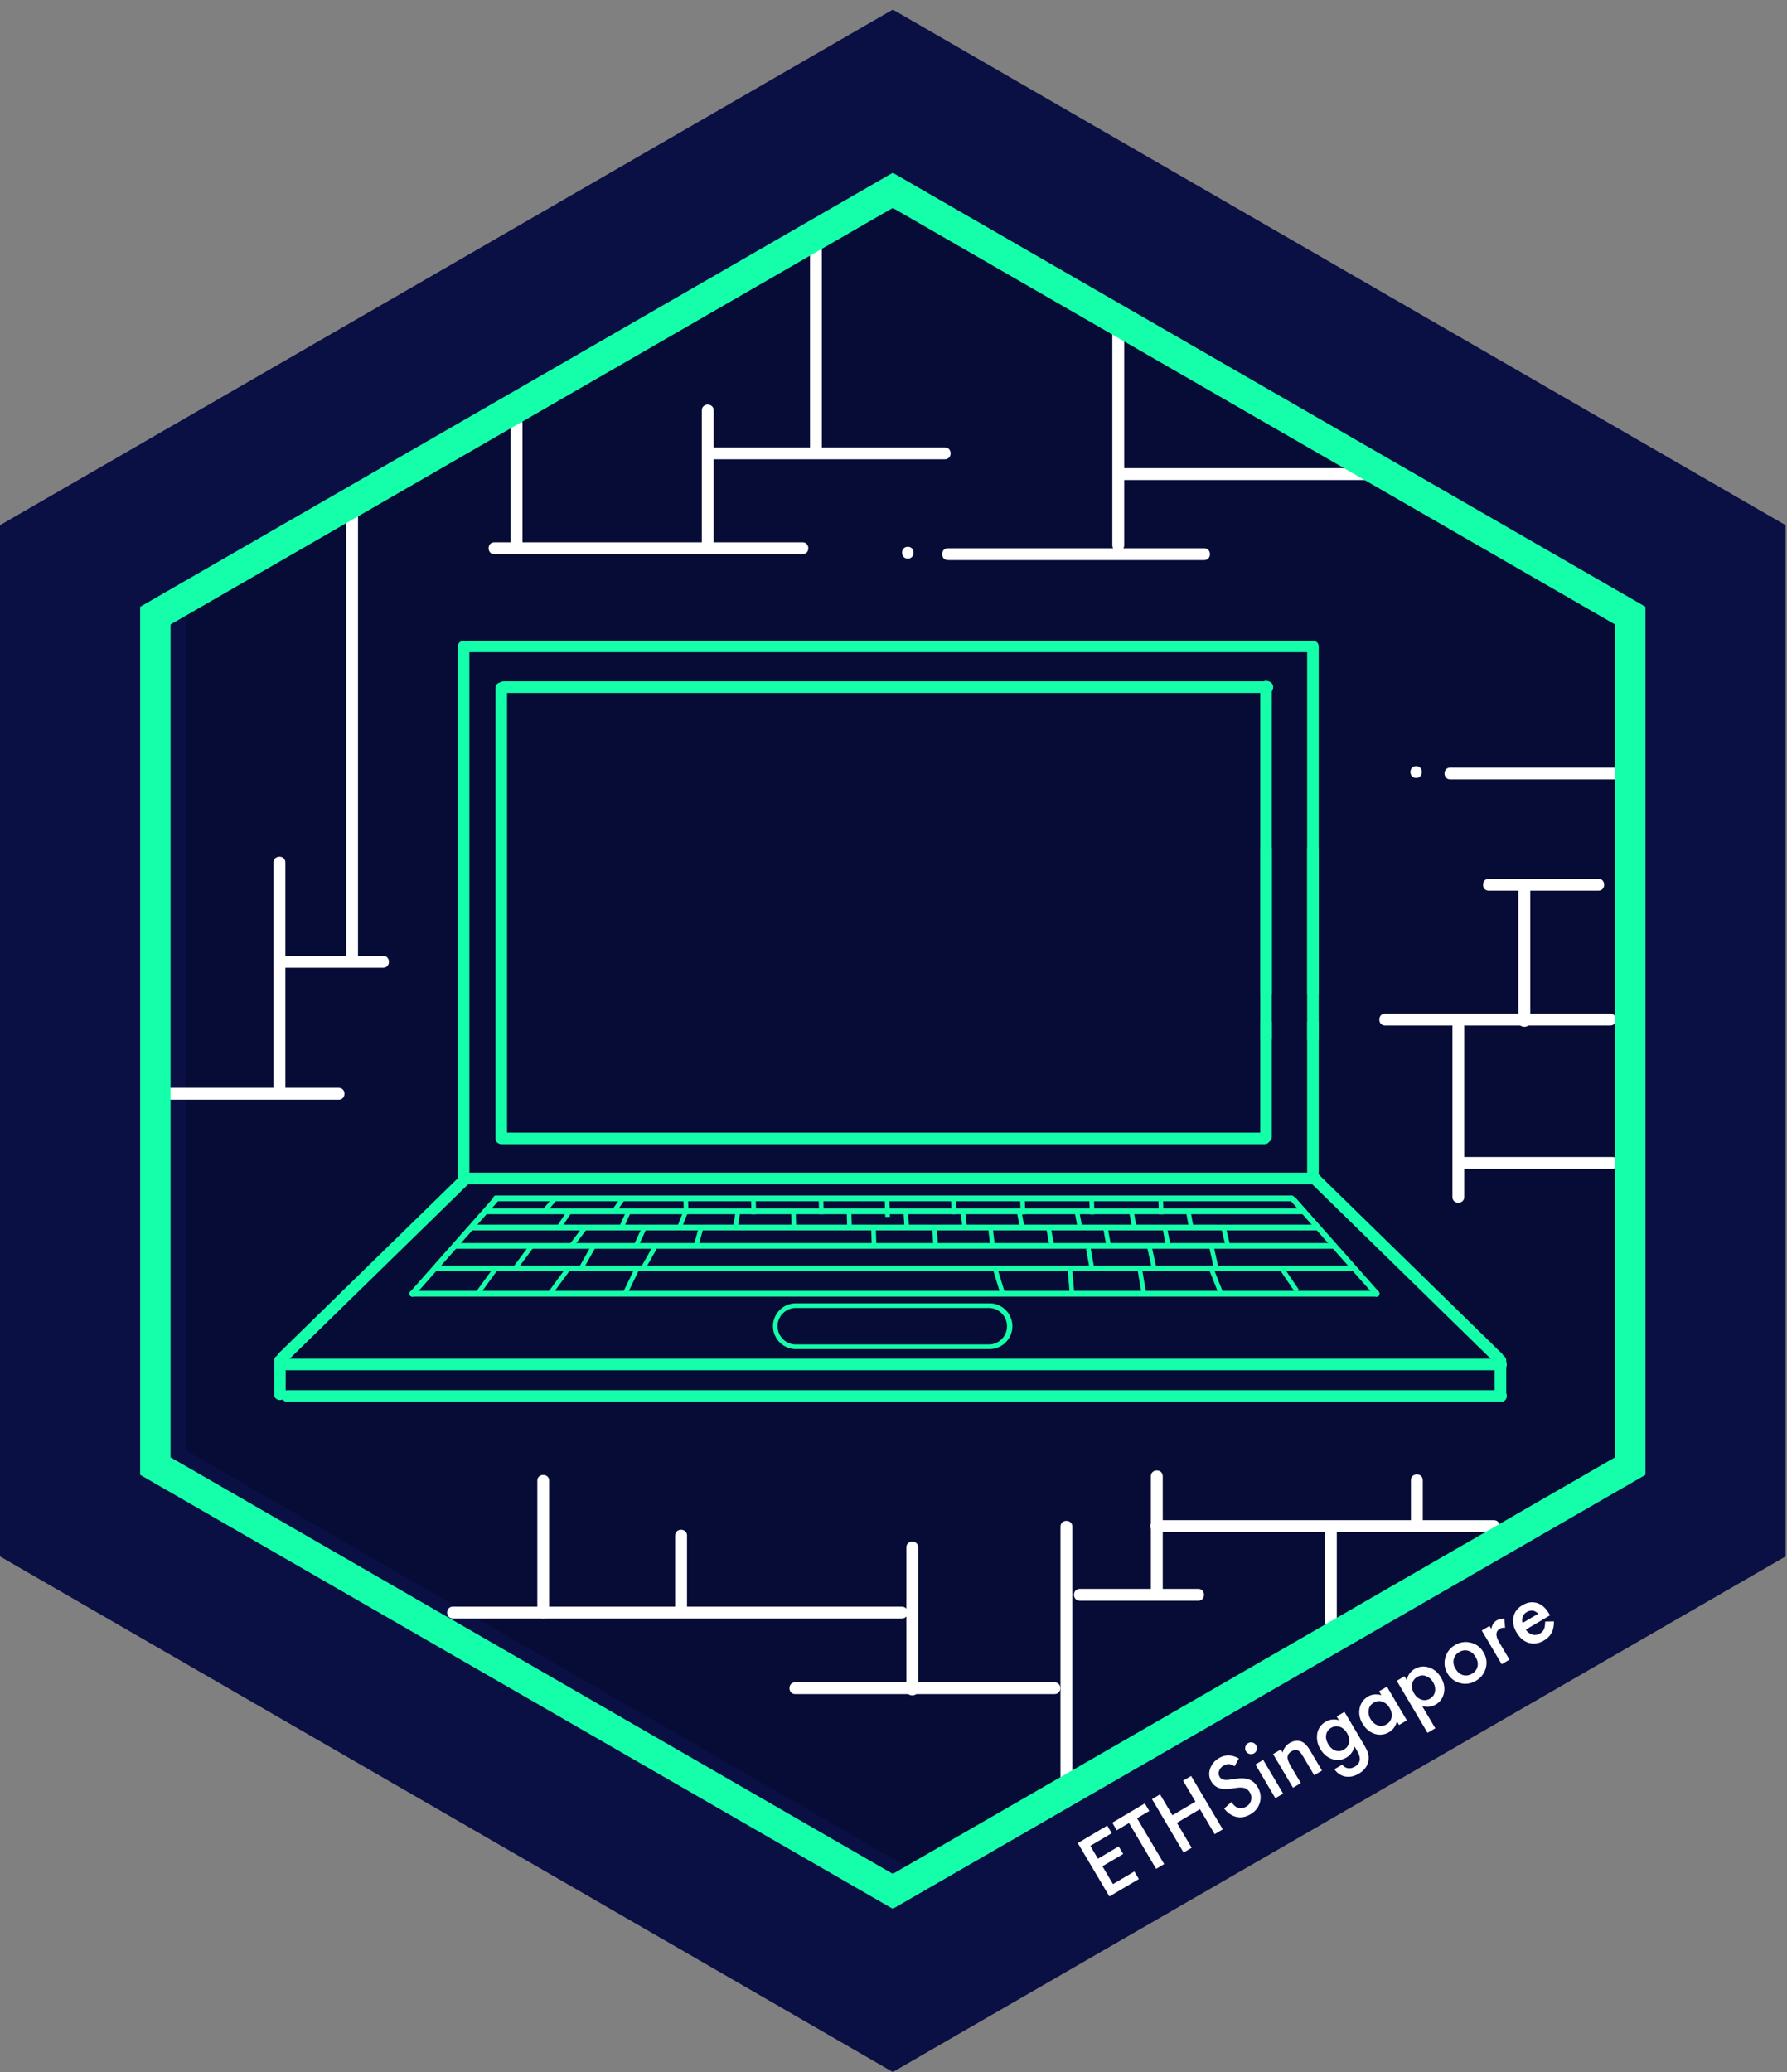 <svg height="128.333" width="110.708" xmlns="http://www.w3.org/2000/svg"><rect width="100%" height="100%" fill="#808080" stroke="none"/><path d="m55.312 128.333-55.312-31.935v-63.869l55.312-31.935 55.313 31.935v63.869z" fill="#0a0f44"/><path d="m56.76 115.946-45.227-26.113v-52.224l45.227-26.111 45.229 26.111v52.224z" fill="#060c35"/><path d="m17.795 86.82h75.208c.461 0 .461-.715 0-.715h-75.208c-.461 0-.461.715 0 .715zm0-1.952h75.208c.461 0 .461-.714 0-.714h-75.208c-.461 0-.461.714 0 .714zm11.023-11.523h52.614c.462 0 .462-.714 0-.714h-52.614c-.461 0-.461.714 0 .714z" fill="#15ffab"/><path d="m93.042 83.831-11.354-11.095c-.329-.321-.836.185-.506.505 3.786 3.697 7.571 7.396 11.356 11.096.33.322.834-.185.504-.506z" fill="#15ffab"/><path d="m93.315 86.37v-2.099c0-.459-.717-.459-.717 0v2.099c0 .459.717.459.717 0zm-75.553-2.036 11.356-11.095c.33-.321-.176-.827-.505-.505l-11.356 11.094c-.33.324.176.831.505.506z" fill="#15ffab"/><path d="m17.699 86.37v-2.099c0-.459-.713-.459-.713 0v2.099c0 .459.713.459.713 0zm63.997-46.333v24.351h-.714v-24.351c0-.46.714-.46.714 0z" fill="#15ffab"/><path d="m80.982 52.514h.714v9.048h-.714zm0 10.762h.714v9.331c0 .463-.714.463-.714 0zm-51.878-22.88h52.141c.459 0 .459-.715 0-.715h-52.141c-.461 0-.461.715 0 .715zm2.095 2.523h47.33c.46 0 .46-.716 0-.716h-47.33c-.461.001-.461.716 0 .716z" fill="#15ffab"/><path d="m78.792 42.514v21.874h-.717v-21.874c0-.459.717-.459.717 0z" fill="#15ffab"/><path d="m78.075 52.514h.717v9.048h-.717zm0 10.762h.717v7.143c0 .459-.717.459-.717 0z" fill="#15ffab"/><path d="m78.336 70.153h-47.233c-.461 0-.461.717 0 .717h47.233c.461 0 .461-.717 0-.717z" fill="#15ffab"/><path d="m31.413 70.513v-27.904c0-.461-.714-.461-.714 0v27.904c0 .459.714.459.714 0zm-3.047-30.475v32.761c0 .459.713.459.713 0v-32.761c0-.461-.713-.461-.713 0zm-2.833 40.271h59.756c.231 0 .231-.357 0-.357h-59.756c-.232 0-.232.357 0 .357zm1.582-1.572h56.637c.23 0 .23-.355 0-.355h-56.637c-.23-.003-.23.355 0 .355zm1.107-1.392h54.426c.229 0 .229-.355 0-.355h-54.426c-.229 0-.229.355 0 .355zm1.072-1.141h52.353c.23 0 .23-.357 0-.357h-52.353c-.23-.002-.23.357 0 .357zm.833-1h50.639c.23 0 .23-.357 0-.357h-50.639c-.23-.002-.23.357 0 .357zm.596-.799h49.3c.229 0 .229-.357 0-.357h-49.3c-.231-.001-.231.357 0 .357z" fill="#15ffab"/><path d="m80.022 74.448c1.714 1.938 3.428 3.871 5.143 5.809.152.174.404-.079.252-.252-1.713-1.936-3.429-3.871-5.143-5.809-.154-.174-.404.082-.252.252zm-49.462-.252c-1.713 1.938-3.428 3.873-5.142 5.809-.151.173.1.426.253.252 1.715-1.938 3.429-3.871 5.143-5.809.151-.17-.101-.426-.254-.252zm-.815 5.948-.23-.168 1.043-1.432.23.168zm2.245-1.448-.23-.17 1.052-1.424.23.17zm3.465-1.372-.23-.174.927-1.23.23.175zm-.723-1.199-.238-.156.671-1.024.238.157zm3.428-1.032-.234-.164.58-.826.233.164zm.463.997-.258-.117.443-.976.258.117zm.945 1.054-.26-.12.45-.971.26.12zm-3.428 1.458-.25-.14.747-1.334.25.14zm3.785.09-.249-.141.753-1.33.249.14zm3.33-1.445-.28-.076.353-1.305.279.075zm-1.029-1.164-.268-.105.427-1.09.267.105zm3.46.062-.283-.045.175-1.104.283.044zm3.357-.071-.035-1.118.285-.009.035 1.118zm3.444-.031-.034-1.118.285-.009.034 1.118zm-1.737-.833-.036-1.119.287-.009.035 1.12zm-4.192 0-.035-1.119.288-.009.035 1.12z" fill="#15ffab"/><path d="m42.37 75.21-.035-1.12.285-.008.035 1.12zm12.476.169-.035-1.119.286-.009.034 1.119zm4.101-.17-.033-1.12.284-.008.033 1.12zm4.283.009-.034-1.12.287-.009.034 1.12zm4.287-.004-.036-1.12.286-.008.035 1.119zm4.279-.002-.035-1.118.287-.01.035 1.119zm-17.789 1.971-.034-1.12.285-.008.034 1.12zm2.033-1.093-.073-1.114.284-.019.074 1.115zm1.793 1.225-.076-1.117.286-.019.075 1.116zm1.796-1.25-.134-1.11.284-.033.134 1.108zm1.731 1.178-.134-1.11.282-.034.134 1.11z" fill="#15ffab"/><path d="m63.198 76.14-.202-1.099.283-.052.2 1.1zm1.84 1.13-.204-1.098.284-.053.203 1.099zm2.445 1.183-.2-1.1.282-.051.2 1.1zm-.702-2.293-.205-1.103.283-.053.205 1.102zm1.749.942-.199-1.1.28-.05.2 1.1zm2.814 1.401-.274-1.242.279-.062.274 1.242zm3.856.048-.274-1.244.278-.06.273 1.243zm-4.489 1.524-.234-1.402.282-.047.234 1.402zm4.786.058-.574-1.45.265-.104.574 1.45zm4.743-.079-.878-1.295.236-.16.878 1.294zm-10.095-3.95-.201-1.099.279-.051.201 1.099zm2.09 1.109-.202-1.1.28-.05.202 1.099zm3.677-.091-.261-1.088.278-.066.261 1.088zm-2.25-1.052-.202-1.1.28-.052.202 1.101zm-34.788 4.064-.258-.125.687-1.424.259.125zm23.089-.04-.463-1.514.274-.084.463 1.513zm4.312.048-.138-1.574.283-.025.138 1.574zm-32.409-5.074-.218-.184.594-.705.218.184zm.342 5.112-.231-.17 1.047-1.427.231.17zm27.095 3.378h-11.999a1.418 1.418 0 0 1 -1.416-1.417c0-.779.635-1.416 1.416-1.416h11.999a1.42 1.42 0 0 1 1.418 1.416 1.42 1.42 0 0 1 -1.418 1.417zm-11.999-2.546c-.623 0-1.131.506-1.131 1.129 0 .624.508 1.131 1.131 1.131h11.999a1.131 1.131 0 0 0 0-2.26z" fill="#15ffab"/><g fill="#fff"><path d="m89.845 48.278h10.741c.475 0 .475-.734 0-.734h-10.741c-.473 0-.473.734 0 .734zm-2.112-.091c.473 0 .473-.734 0-.734s-.473.734 0 .734zm-1.928 15.333h13.955c.475 0 .475-.736 0-.736h-13.955c-.472 0-.472.736 0 .736z"/><path d="m94.803 63.244v-8.172c0-.473-.735-.473-.735 0v8.172c0 .474.735.474.735 0z"/><path d="m92.233 55.166h6.793c.475 0 .475-.736 0-.736h-6.793c-.475 0-.475.736 0 .736zm-26.535 39.388v15.606c0 .473.735.473.735 0v-15.606c0-.475-.735-.475-.735 0z"/><path d="m66.891 99.143h7.345c.474 0 .474-.734 0-.734h-7.345c-.473 0-.473.734 0 .734z"/><path d="m72.034 98.5v-7.067c0-.476-.734-.476-.734 0v7.067c-.001.475.734.475.734 0zm-6.703 5.694h-16.067c-.473 0-.473.733 0 .733h16.067c.475 0 .475-.733 0-.733z"/><path d="m56.883 104.653v-8.813c0-.476-.733-.476-.733 0v8.813c0 .472.733.472.733 0z"/><path d="m55.874 99.512h-27.818c-.474 0-.474.732 0 .732h27.818c.473.001.473-.732 0-.732zm-45.264-31.401h10.375c.474 0 .474-.735 0-.735h-10.375c-.474-.001-.474.735 0 .735z"/><path d="m17.68 67.56v-14.139c0-.474-.735-.474-.735 0v14.139c0 .474.735.474.735 0z"/><path d="m17.313 59.939h6.427c.475 0 .475-.735 0-.735h-6.427c-.475.001-.475.735 0 .735z"/><path d="m22.179 59.296v-27.544c0-.473-.735-.473-.735 0v27.544c0 .474.735.474.735 0zm9.457-33.051v7.344c0 .473.734.473.734 0v-7.344c0-.475-.734-.475-.734 0z"/><path d="m30.625 34.324h19.097c.474 0 .474-.735 0-.735h-19.097c-.474 0-.474.735 0 .735z"/><path d="m44.214 33.681v-8.264c0-.474-.735-.474-.735 0v8.264c0 .473.735.473.735 0z"/><path d="m44.214 28.447h14.322c.476 0 .476-.735 0-.735h-14.322c-.475 0-.475.735 0 .735z"/><path d="m50.182 15.226v12.486c0 .475.733.475.733 0v-12.486c.001-.474-.733-.474-.733 0zm8.539 19.464h15.883c.473 0 .473-.734 0-.734h-15.883c-.472 0-.472.734 0 .734z"/><path d="m69.646 33.772v-13.22c0-.475-.735-.475-.735 0v13.22c0 .475.735.475.735 0z"/><path d="m69.372 29.732h15.424c.476 0 .476-.735 0-.735h-15.424c-.475.001-.475.735 0 .735zm-13.131 4.866c.475 0 .475-.734 0-.734s-.475.734 0 .734zm-22.953 57.11v8.172c0 .474.734.474.734 0v-8.172c0-.473-.734-.473-.734 0zm8.538 3.395v4.593c0 .473.736.473.736 0v-4.593c0-.474-.736-.474-.736 0z"/><path d="m68.875 113.543-1.326.783.471.797 1.287-.764.277.471-1.287.76.654 1.104 1.325-.782.278.469-1.825 1.08-1.958-3.307 1.825-1.083zm1.568-.927 1.681 2.838-.5.297-1.68-2.84-.761.451-.276-.47 2.016-1.194.279.469zm2.192-.185 1.426-.843-.766-1.297.498-.293 1.959 3.305-.5.298-.914-1.544-1.428.843.916 1.544-.5.297-1.957-3.308.498-.295zm4.114-3.516-.263.479c-.153-.086-.278-.129-.368-.129a.597.597 0 0 0 -.318.097.58.58 0 0 0 -.273.319.428.428 0 0 0 .035.374c.096.161.292.22.591.177l.411-.061c.332-.049.605-.033.823.048.216.084.394.239.526.465.18.305.229.616.144.937-.087.319-.281.57-.584.748-.288.17-.574.228-.863.166-.284-.06-.539-.229-.769-.515l.441-.408c.135.181.254.29.356.331.187.082.38.064.575-.052a.619.619 0 0 0 .215-.873.598.598 0 0 0 -.301-.261.915.915 0 0 0 -.225-.039c-.083-.002-.176 0-.279.014l-.397.059c-.565.075-.958-.07-1.177-.438a.926.926 0 0 1 -.084-.792 1.2 1.2 0 0 1 .56-.673c.382-.225.791-.22 1.224.027zm.439-.452a.336.336 0 0 1 -.035-.271.341.341 0 0 1 .166-.226.347.347 0 0 1 .276-.036c.098.022.17.077.222.165a.355.355 0 0 1 .041.277.35.35 0 0 1 -.165.224.373.373 0 0 1 -.278.039.352.352 0 0 1 -.227-.172zm1.07.539 1.234 2.088-.482.285-1.234-2.088zm.61-.359.484-.289.113.195a.914.914 0 0 1 .423-.588c.241-.145.477-.181.702-.108.193.063.377.239.553.533l.757 1.278-.483.287-.689-1.166c-.122-.205-.232-.332-.338-.375-.104-.046-.229-.025-.376.061-.159.096-.242.214-.246.359-.005.144.069.347.226.605l.596 1.005-.484.288zm5.631-.581c.058.099.104.187.145.267.038.078.068.149.09.213.059.179.072.353.04.524-.062.327-.256.591-.586.784-.278.167-.552.227-.821.186-.275-.045-.51-.195-.699-.453l.482-.285a.708.708 0 0 0 .232.184c.178.07.361.051.555-.063.352-.211.4-.529.145-.963l-.172-.289a1.056 1.056 0 0 1 -.488.684 1.042 1.042 0 0 1 -.881.104c-.309-.1-.553-.306-.738-.617a1.399 1.399 0 0 1 -.203-.929 1.03 1.03 0 0 1 .521-.765.982.982 0 0 1 .83-.098l-.14-.234.481-.285zm-1.049-.717c-.121-.202-.271-.332-.449-.392a.644.644 0 0 0 -.535.064.609.609 0 0 0 -.312.46c-.024.178.023.362.138.558.11.188.25.314.416.379a.596.596 0 0 0 .553-.055.616.616 0 0 0 .318-.462c.025-.178-.018-.359-.129-.552zm1.988-2.593.484-.285 1.236 2.087-.486.286-.129-.221c-.088.305-.246.522-.476.657a1.07 1.07 0 0 1 -.899.113c-.315-.104-.565-.313-.754-.634a1.302 1.302 0 0 1 -.182-.946c.063-.319.236-.563.518-.729.24-.144.521-.172.83-.086zm-.531 1.715c.119.201.27.332.451.395a.611.611 0 0 0 .527-.057.632.632 0 0 0 .324-.44.83.83 0 0 0 -.121-.581c-.115-.197-.268-.324-.451-.386s-.363-.039-.539.065a.621.621 0 0 0 -.305.436.808.808 0 0 0 .114.568zm4.013.576-.482.285-1.906-3.223.48-.286.134.229c.08-.303.237-.525.479-.67.287-.168.584-.203.896-.102.313.098.564.307.752.628.188.312.248.628.184.946a1.042 1.042 0 0 1 -.519.727c-.245.145-.521.176-.831.094zm-.136-2.845a.836.836 0 0 0 -.451-.39.6.6 0 0 0 -.528.055.628.628 0 0 0 -.32.439c-.039.188.002.382.121.579a.83.83 0 0 0 .453.389.629.629 0 0 0 .537-.066.61.61 0 0 0 .302-.435.809.809 0 0 0 -.114-.571zm.886-.561a1.204 1.204 0 0 1 -.131-.961c.09-.342.291-.602.601-.785a1.26 1.26 0 0 1 .981-.148c.34.086.603.283.784.592.187.313.232.642.144.979a1.285 1.285 0 0 1 -.612.788c-.313.186-.64.232-.978.145a1.28 1.28 0 0 1 -.789-.61zm.498-.285c.125.21.277.341.461.396a.677.677 0 0 0 .561-.084.676.676 0 0 0 .346-.449c.039-.188.002-.381-.119-.586-.119-.202-.272-.33-.457-.387a.694.694 0 0 0 -.562.084.68.68 0 0 0 -.339.449.79.79 0 0 0 .109.577zm1.629-2.363.483-.285.108.186a.996.996 0 0 1 .125-.331.64.64 0 0 1 .215-.199.915.915 0 0 1 .473-.11l.041.572a.523.523 0 0 0 -.326.061c-.263.154-.276.431-.043.828l.643 1.082-.482.285zm4.227-.94-1.495.884a.745.745 0 0 0 .409.312.593.593 0 0 0 .468-.074.575.575 0 0 0 .248-.262c.042-.104.067-.261.074-.475l.541-.012c0 .143-.011.271-.035.392a1.084 1.084 0 0 1 -.307.583c-.08.079-.172.148-.279.213-.313.184-.622.232-.928.145-.309-.09-.563-.301-.758-.635-.197-.328-.265-.649-.201-.964.064-.309.252-.557.555-.733.309-.184.605-.228.902-.139.293.088.539.307.742.649zm-.729-.101c-.219-.217-.457-.251-.715-.097a.578.578 0 0 0 -.148.122.73.73 0 0 0 -.096.16.623.623 0 0 0 -.01.388z"/><path d="m71.618 94.889h20.934c.473 0 .473-.734 0-.734h-20.934c-.475 0-.475.734 0 .734z"/><path d="m82.083 94.614v6.703c0 .473.734.473.734 0v-6.703c.001-.475-.734-.475-.734 0z"/><path d="m88.144 94.155v-2.479c0-.475-.735-.475-.735 0v2.479c0 .474.735.474.735 0z"/><path d="m90.713 74.139v-10.558c0-.474-.733-.474-.733 0v10.558c0 .474.733.474.733 0z"/><path d="m90.531 72.394h9.365c.474 0 .474-.733 0-.733h-9.365c-.474 0-.474.733 0 .733z"/></g><path d="m55.31 10.702-46.627 26.881v53.764l46.627 26.879 46.632-26.879v-53.764zm44.745 79.561-44.745 25.797-44.744-25.797v-51.586l44.744-25.798 44.745 25.798z" fill="#15ffab"/></svg>